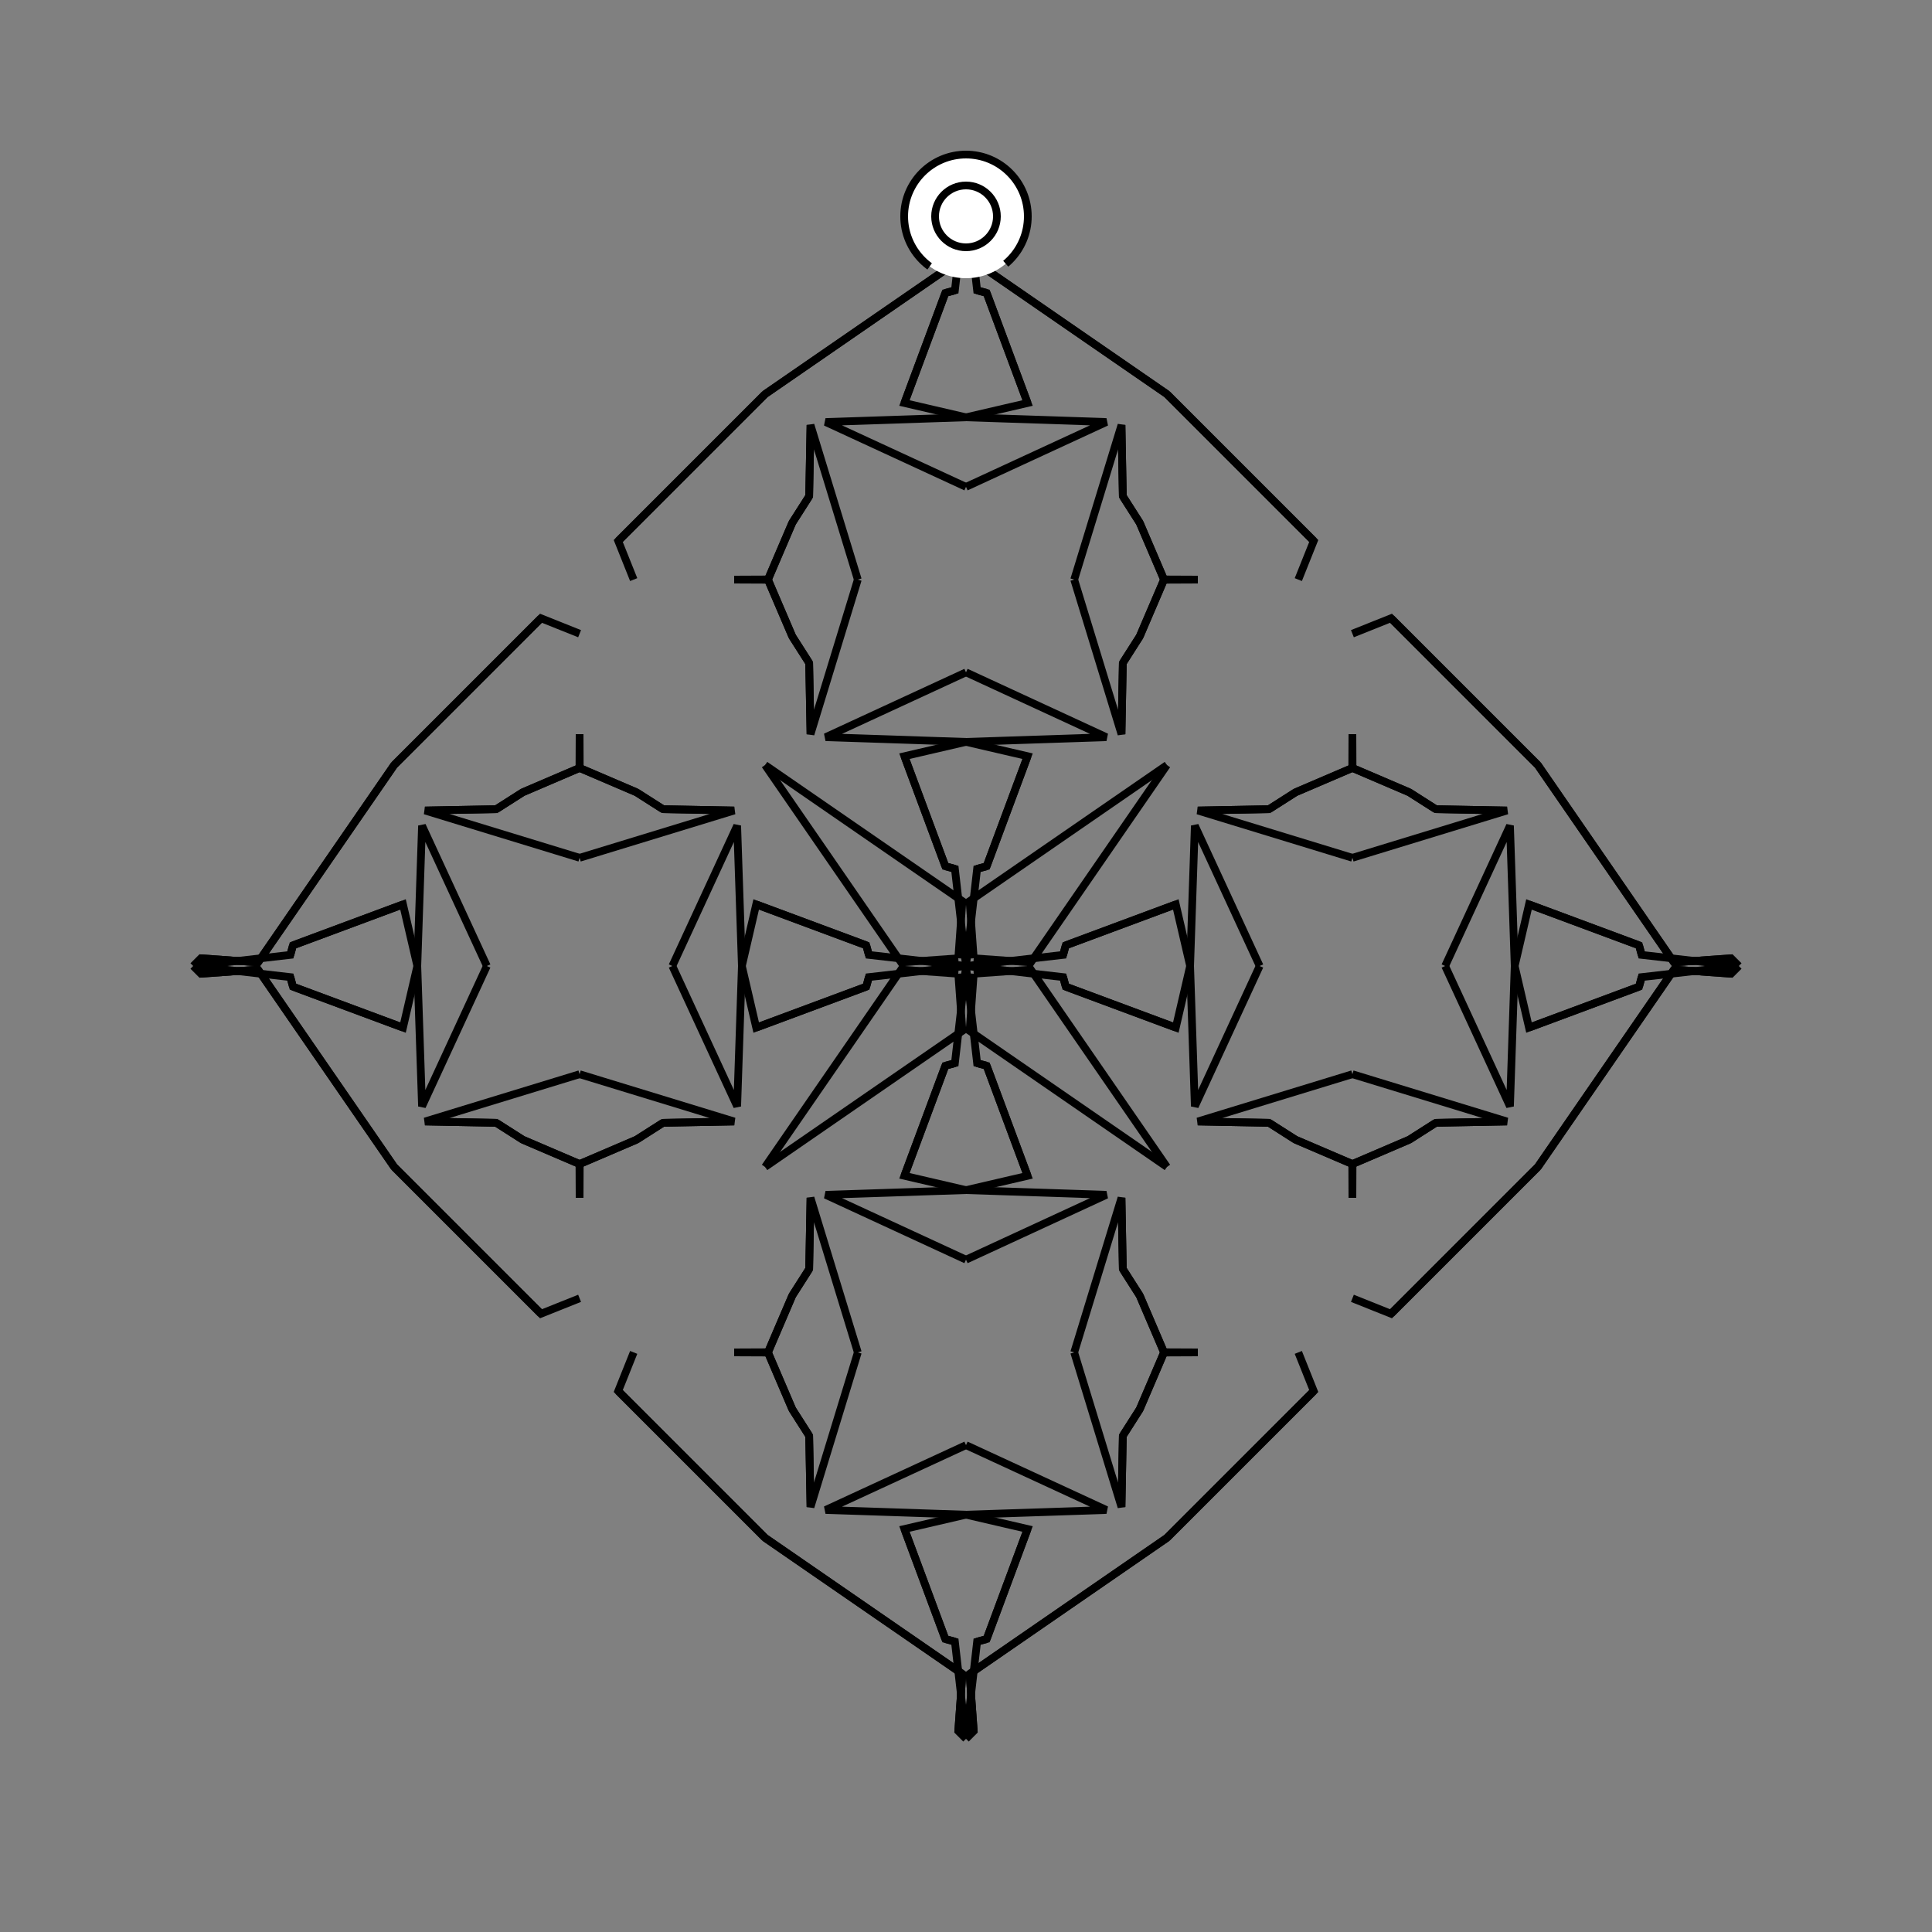 <?xml version="1.0" encoding="UTF-8"?>
<svg xmlns="http://www.w3.org/2000/svg" xmlns:xlink="http://www.w3.org/1999/xlink"
     width="250" height="250" viewBox="-125.0 -125.0 250 250">
<rect x="-125.0" y="-125.0" width="250" height="250" fill="#808080" stroke="none"/>
<defs>
</defs>
<path d="M0.0,-0.0 L12.571,-1.437 L12.909,-2.675" fill-opacity="0" stroke="black" stroke-width="1" />
<path d="M0.0,-0.0 L12.571,1.437 L12.909,2.675" fill-opacity="0" stroke="black" stroke-width="1" />
<path d="M12.571,-1.437 L12.909,-2.675 L27.149,-7.97" fill-opacity="0" stroke="black" stroke-width="1" />
<path d="M12.571,1.437 L12.909,2.675 L27.149,7.97" fill-opacity="0" stroke="black" stroke-width="1" />
<path d="M12.909,-2.675 L27.149,-7.97 L29.0,-0.0" fill-opacity="0" stroke="black" stroke-width="1" />
<path d="M12.909,2.675 L27.149,7.97 L29.0,-0.0" fill-opacity="0" stroke="black" stroke-width="1" />
<path d="M29.0,-0.0 L29.609,-18.164 L38.0,-0.0" fill-opacity="0" stroke="black" stroke-width="1" />
<path d="M29.0,-0.0 L29.609,18.164 L38.0,-0.0" fill-opacity="0" stroke="black" stroke-width="1" />
<path d="M50.0,-14.0 L29.994,-20.119 L39.218,-20.294" fill-opacity="0" stroke="black" stroke-width="1" />
<path d="M50.0,14.0 L29.994,20.119 L39.218,20.294" fill-opacity="0" stroke="black" stroke-width="1" />
<path d="M29.994,-20.119 L39.218,-20.294 L42.641,-22.477" fill-opacity="0" stroke="black" stroke-width="1" />
<path d="M29.994,20.119 L39.218,20.294 L42.641,22.477" fill-opacity="0" stroke="black" stroke-width="1" />
<path d="M39.218,-20.294 L42.641,-22.477 L49.98,-25.617" fill-opacity="0" stroke="black" stroke-width="1" />
<path d="M39.218,20.294 L42.641,22.477 L49.98,25.617" fill-opacity="0" stroke="black" stroke-width="1" />
<path d="M42.641,-22.477 L49.98,-25.617 L50.0,-30.0" fill-opacity="0" stroke="black" stroke-width="1" />
<path d="M42.641,22.477 L49.98,25.617 L50.0,30.0" fill-opacity="0" stroke="black" stroke-width="1" />
<path d="M43.0,50.0 L45.0,55.0 L44.0,56.0" fill-opacity="0" stroke="black" stroke-width="1" />
<path d="M43.0,-50.0 L45.0,-55.0 L44.0,-56.0" fill-opacity="0" stroke="black" stroke-width="1" />
<path d="M45.0,55.0 L44.0,56.0 L30.0,70.0" fill-opacity="0" stroke="black" stroke-width="1" />
<path d="M45.0,-55.0 L44.0,-56.0 L30.0,-70.0" fill-opacity="0" stroke="black" stroke-width="1" />
<path d="M44.0,56.0 L30.0,70.0 L26.0,74.0" fill-opacity="0" stroke="black" stroke-width="1" />
<path d="M44.0,-56.0 L30.0,-70.0 L26.0,-74.0" fill-opacity="0" stroke="black" stroke-width="1" />
<path d="M30.0,70.0 L26.0,74.0 L0.467,91.607" fill-opacity="0" stroke="black" stroke-width="1" />
<path d="M30.0,-70.0 L26.0,-74.0 L0.467,-91.607" fill-opacity="0" stroke="black" stroke-width="1" />
<path d="M26.0,-26.0 L8.393,-0.467 L1.0,-1.0" fill-opacity="0" stroke="black" stroke-width="1" />
<path d="M26.0,26.0 L8.393,0.467 L1.0,1.0" fill-opacity="0" stroke="black" stroke-width="1" />
<path d="M0.467,91.607 L1.0,99.0 L0.0,100.0" fill-opacity="0" stroke="black" stroke-width="1" />
<path d="M0.467,-91.607 L1.0,-99.0 L0.0,-100.0" fill-opacity="0" stroke="black" stroke-width="1" />
<path d="M0.0,-0.0 L-12.571,-1.437 L-12.909,-2.675" fill-opacity="0" stroke="black" stroke-width="1" />
<path d="M0.0,-0.0 L-12.571,1.437 L-12.909,2.675" fill-opacity="0" stroke="black" stroke-width="1" />
<path d="M-12.571,-1.437 L-12.909,-2.675 L-27.149,-7.97" fill-opacity="0" stroke="black" stroke-width="1" />
<path d="M-12.571,1.437 L-12.909,2.675 L-27.149,7.97" fill-opacity="0" stroke="black" stroke-width="1" />
<path d="M-12.909,-2.675 L-27.149,-7.97 L-29.0,-0.0" fill-opacity="0" stroke="black" stroke-width="1" />
<path d="M-12.909,2.675 L-27.149,7.97 L-29.0,-0.0" fill-opacity="0" stroke="black" stroke-width="1" />
<path d="M-29.0,-0.0 L-29.609,-18.164 L-38.0,-0.0" fill-opacity="0" stroke="black" stroke-width="1" />
<path d="M-29.0,-0.0 L-29.609,18.164 L-38.0,-0.0" fill-opacity="0" stroke="black" stroke-width="1" />
<path d="M-50.0,-14.0 L-29.994,-20.119 L-39.218,-20.294" fill-opacity="0" stroke="black" stroke-width="1" />
<path d="M-50.0,14.0 L-29.994,20.119 L-39.218,20.294" fill-opacity="0" stroke="black" stroke-width="1" />
<path d="M-29.994,-20.119 L-39.218,-20.294 L-42.641,-22.477" fill-opacity="0" stroke="black" stroke-width="1" />
<path d="M-29.994,20.119 L-39.218,20.294 L-42.641,22.477" fill-opacity="0" stroke="black" stroke-width="1" />
<path d="M-39.218,-20.294 L-42.641,-22.477 L-49.98,-25.617" fill-opacity="0" stroke="black" stroke-width="1" />
<path d="M-39.218,20.294 L-42.641,22.477 L-49.98,25.617" fill-opacity="0" stroke="black" stroke-width="1" />
<path d="M-42.641,-22.477 L-49.98,-25.617 L-50.0,-30.0" fill-opacity="0" stroke="black" stroke-width="1" />
<path d="M-42.641,22.477 L-49.98,25.617 L-50.0,30.0" fill-opacity="0" stroke="black" stroke-width="1" />
<path d="M-43.0,50.0 L-45.0,55.0 L-44.0,56.0" fill-opacity="0" stroke="black" stroke-width="1" />
<path d="M-43.0,-50.0 L-45.0,-55.0 L-44.0,-56.0" fill-opacity="0" stroke="black" stroke-width="1" />
<path d="M-45.0,55.0 L-44.0,56.0 L-30.0,70.0" fill-opacity="0" stroke="black" stroke-width="1" />
<path d="M-45.0,-55.0 L-44.0,-56.0 L-30.0,-70.0" fill-opacity="0" stroke="black" stroke-width="1" />
<path d="M-44.0,56.0 L-30.0,70.0 L-26.0,74.0" fill-opacity="0" stroke="black" stroke-width="1" />
<path d="M-44.0,-56.0 L-30.0,-70.0 L-26.0,-74.0" fill-opacity="0" stroke="black" stroke-width="1" />
<path d="M-30.0,70.0 L-26.0,74.0 L-0.467,91.607" fill-opacity="0" stroke="black" stroke-width="1" />
<path d="M-30.0,-70.0 L-26.0,-74.0 L-0.467,-91.607" fill-opacity="0" stroke="black" stroke-width="1" />
<path d="M-26.0,-26.0 L-8.393,-0.467 L-1.0,-1.0" fill-opacity="0" stroke="black" stroke-width="1" />
<path d="M-26.0,26.0 L-8.393,0.467 L-1.0,1.0" fill-opacity="0" stroke="black" stroke-width="1" />
<path d="M-0.467,91.607 L-1.0,99.0 L0.0,100.0" fill-opacity="0" stroke="black" stroke-width="1" />
<path d="M-0.467,-91.607 L-1.0,-99.0 L0.0,-100.0" fill-opacity="0" stroke="black" stroke-width="1" />
<path d="M100.0,-0.0 L87.429,1.437 L87.091,2.675" fill-opacity="0" stroke="black" stroke-width="1" />
<path d="M100.0,-0.0 L87.429,-1.437 L87.091,-2.675" fill-opacity="0" stroke="black" stroke-width="1" />
<path d="M87.429,1.437 L87.091,2.675 L72.851,7.97" fill-opacity="0" stroke="black" stroke-width="1" />
<path d="M87.429,-1.437 L87.091,-2.675 L72.851,-7.97" fill-opacity="0" stroke="black" stroke-width="1" />
<path d="M87.091,2.675 L72.851,7.97 L71.0,-0.0" fill-opacity="0" stroke="black" stroke-width="1" />
<path d="M87.091,-2.675 L72.851,-7.97 L71.0,-0.0" fill-opacity="0" stroke="black" stroke-width="1" />
<path d="M71.0,-0.0 L70.391,18.164 L62.0,-0.0" fill-opacity="0" stroke="black" stroke-width="1" />
<path d="M71.0,-0.0 L70.391,-18.164 L62.0,-0.0" fill-opacity="0" stroke="black" stroke-width="1" />
<path d="M50.0,14.0 L70.006,20.119 L60.782,20.294" fill-opacity="0" stroke="black" stroke-width="1" />
<path d="M50.0,-14.0 L70.006,-20.119 L60.782,-20.294" fill-opacity="0" stroke="black" stroke-width="1" />
<path d="M70.006,20.119 L60.782,20.294 L57.359,22.477" fill-opacity="0" stroke="black" stroke-width="1" />
<path d="M70.006,-20.119 L60.782,-20.294 L57.359,-22.477" fill-opacity="0" stroke="black" stroke-width="1" />
<path d="M60.782,20.294 L57.359,22.477 L50.02,25.617" fill-opacity="0" stroke="black" stroke-width="1" />
<path d="M60.782,-20.294 L57.359,-22.477 L50.02,-25.617" fill-opacity="0" stroke="black" stroke-width="1" />
<path d="M57.359,22.477 L50.02,25.617 L50.0,30.0" fill-opacity="0" stroke="black" stroke-width="1" />
<path d="M57.359,-22.477 L50.02,-25.617 L50.0,-30.0" fill-opacity="0" stroke="black" stroke-width="1" />
<path d="M50.0,43.0 L55.0,45.0 L56.0,44.0" fill-opacity="0" stroke="black" stroke-width="1" />
<path d="M50.0,-43.0 L55.0,-45.0 L56.0,-44.0" fill-opacity="0" stroke="black" stroke-width="1" />
<path d="M55.0,45.0 L56.0,44.0 L70.0,30.0" fill-opacity="0" stroke="black" stroke-width="1" />
<path d="M55.0,-45.0 L56.0,-44.0 L70.0,-30.0" fill-opacity="0" stroke="black" stroke-width="1" />
<path d="M56.0,44.0 L70.0,30.0 L74.0,26.0" fill-opacity="0" stroke="black" stroke-width="1" />
<path d="M56.0,-44.0 L70.0,-30.0 L74.0,-26.0" fill-opacity="0" stroke="black" stroke-width="1" />
<path d="M70.0,30.0 L74.0,26.0 L91.607,0.467" fill-opacity="0" stroke="black" stroke-width="1" />
<path d="M70.0,-30.0 L74.0,-26.0 L91.607,-0.467" fill-opacity="0" stroke="black" stroke-width="1" />
<path d="M74.0,26.0 L91.607,0.467 L99.0,1.0" fill-opacity="0" stroke="black" stroke-width="1" />
<path d="M74.0,-26.0 L91.607,-0.467 L99.0,-1.0" fill-opacity="0" stroke="black" stroke-width="1" />
<path d="M91.607,0.467 L99.0,1.0 L100.0,-0.0" fill-opacity="0" stroke="black" stroke-width="1" />
<path d="M91.607,-0.467 L99.0,-1.0 L100.0,-0.0" fill-opacity="0" stroke="black" stroke-width="1" />
<path d="M0.0,-0.0 L1.437,-12.571 L2.675,-12.909" fill-opacity="0" stroke="black" stroke-width="1" />
<path d="M0.0,-0.0 L1.437,12.571 L2.675,12.909" fill-opacity="0" stroke="black" stroke-width="1" />
<path d="M0.0,100.0 L1.437,87.429 L2.675,87.091" fill-opacity="0" stroke="black" stroke-width="1" />
<path d="M0.0,-100.0 L1.437,-87.429 L2.675,-87.091" fill-opacity="0" stroke="black" stroke-width="1" />
<path d="M1.437,-12.571 L2.675,-12.909 L7.97,-27.149" fill-opacity="0" stroke="black" stroke-width="1" />
<path d="M1.437,12.571 L2.675,12.909 L7.97,27.149" fill-opacity="0" stroke="black" stroke-width="1" />
<path d="M1.437,87.429 L2.675,87.091 L7.97,72.851" fill-opacity="0" stroke="black" stroke-width="1" />
<path d="M1.437,-87.429 L2.675,-87.091 L7.97,-72.851" fill-opacity="0" stroke="black" stroke-width="1" />
<path d="M2.675,-12.909 L7.97,-27.149 L0.0,-29.0" fill-opacity="0" stroke="black" stroke-width="1" />
<path d="M2.675,12.909 L7.97,27.149 L0.0,29.0" fill-opacity="0" stroke="black" stroke-width="1" />
<path d="M2.675,87.091 L7.97,72.851 L0.0,71.0" fill-opacity="0" stroke="black" stroke-width="1" />
<path d="M2.675,-87.091 L7.97,-72.851 L0.0,-71.0" fill-opacity="0" stroke="black" stroke-width="1" />
<path d="M0.0,-29.0 L18.164,-29.609 L0.0,-38.0" fill-opacity="0" stroke="black" stroke-width="1" />
<path d="M0.0,29.0 L18.164,29.609 L0.0,38.0" fill-opacity="0" stroke="black" stroke-width="1" />
<path d="M0.0,71.0 L18.164,70.391 L0.0,62.0" fill-opacity="0" stroke="black" stroke-width="1" />
<path d="M0.0,-71.0 L18.164,-70.391 L0.0,-62.0" fill-opacity="0" stroke="black" stroke-width="1" />
<path d="M14.0,-50.0 L20.119,-29.994 L20.294,-39.218" fill-opacity="0" stroke="black" stroke-width="1" />
<path d="M14.0,50.0 L20.119,29.994 L20.294,39.218" fill-opacity="0" stroke="black" stroke-width="1" />
<path d="M14.0,50.0 L20.119,70.006 L20.294,60.782" fill-opacity="0" stroke="black" stroke-width="1" />
<path d="M14.0,-50.0 L20.119,-70.006 L20.294,-60.782" fill-opacity="0" stroke="black" stroke-width="1" />
<path d="M20.119,-29.994 L20.294,-39.218 L22.477,-42.641" fill-opacity="0" stroke="black" stroke-width="1" />
<path d="M20.119,29.994 L20.294,39.218 L22.477,42.641" fill-opacity="0" stroke="black" stroke-width="1" />
<path d="M20.119,70.006 L20.294,60.782 L22.477,57.359" fill-opacity="0" stroke="black" stroke-width="1" />
<path d="M20.119,-70.006 L20.294,-60.782 L22.477,-57.359" fill-opacity="0" stroke="black" stroke-width="1" />
<path d="M20.294,-39.218 L22.477,-42.641 L25.617,-49.98" fill-opacity="0" stroke="black" stroke-width="1" />
<path d="M20.294,39.218 L22.477,42.641 L25.617,49.98" fill-opacity="0" stroke="black" stroke-width="1" />
<path d="M20.294,60.782 L22.477,57.359 L25.617,50.02" fill-opacity="0" stroke="black" stroke-width="1" />
<path d="M20.294,-60.782 L22.477,-57.359 L25.617,-50.02" fill-opacity="0" stroke="black" stroke-width="1" />
<path d="M22.477,-42.641 L25.617,-49.98 L30.0,-50.0" fill-opacity="0" stroke="black" stroke-width="1" />
<path d="M22.477,42.641 L25.617,49.98 L30.0,50.0" fill-opacity="0" stroke="black" stroke-width="1" />
<path d="M22.477,57.359 L25.617,50.02 L30.0,50.0" fill-opacity="0" stroke="black" stroke-width="1" />
<path d="M22.477,-57.359 L25.617,-50.02 L30.0,-50.0" fill-opacity="0" stroke="black" stroke-width="1" />
<path d="M26.0,-26.0 L0.467,-8.393 L1.0,-1.0" fill-opacity="0" stroke="black" stroke-width="1" />
<path d="M26.0,26.0 L0.467,8.393 L1.0,1.0" fill-opacity="0" stroke="black" stroke-width="1" />
<path d="M26.0,74.0 L0.467,91.607 L1.0,99.0" fill-opacity="0" stroke="black" stroke-width="1" />
<path d="M26.0,-74.0 L0.467,-91.607 L1.0,-99.0" fill-opacity="0" stroke="black" stroke-width="1" />
<path d="M0.0,100.0 L-1.437,87.429 L-2.675,87.091" fill-opacity="0" stroke="black" stroke-width="1" />
<path d="M0.0,-0.0 L-1.437,-12.571 L-2.675,-12.909" fill-opacity="0" stroke="black" stroke-width="1" />
<path d="M0.0,-0.0 L-1.437,12.571 L-2.675,12.909" fill-opacity="0" stroke="black" stroke-width="1" />
<path d="M0.0,-100.0 L-1.437,-87.429 L-2.675,-87.091" fill-opacity="0" stroke="black" stroke-width="1" />
<path d="M-1.437,87.429 L-2.675,87.091 L-7.97,72.851" fill-opacity="0" stroke="black" stroke-width="1" />
<path d="M-1.437,-12.571 L-2.675,-12.909 L-7.97,-27.149" fill-opacity="0" stroke="black" stroke-width="1" />
<path d="M-1.437,12.571 L-2.675,12.909 L-7.97,27.149" fill-opacity="0" stroke="black" stroke-width="1" />
<path d="M-1.437,-87.429 L-2.675,-87.091 L-7.97,-72.851" fill-opacity="0" stroke="black" stroke-width="1" />
<path d="M-2.675,87.091 L-7.97,72.851 L0.0,71.0" fill-opacity="0" stroke="black" stroke-width="1" />
<path d="M-2.675,-12.909 L-7.97,-27.149 L0.0,-29.0" fill-opacity="0" stroke="black" stroke-width="1" />
<path d="M-2.675,12.909 L-7.97,27.149 L0.0,29.0" fill-opacity="0" stroke="black" stroke-width="1" />
<path d="M-2.675,-87.091 L-7.97,-72.851 L0.0,-71.0" fill-opacity="0" stroke="black" stroke-width="1" />
<path d="M0.0,71.0 L-18.164,70.391 L0.0,62.0" fill-opacity="0" stroke="black" stroke-width="1" />
<path d="M0.0,-29.0 L-18.164,-29.609 L0.0,-38.0" fill-opacity="0" stroke="black" stroke-width="1" />
<path d="M0.0,29.0 L-18.164,29.609 L0.0,38.0" fill-opacity="0" stroke="black" stroke-width="1" />
<path d="M0.0,-71.0 L-18.164,-70.391 L0.0,-62.0" fill-opacity="0" stroke="black" stroke-width="1" />
<path d="M-14.0,50.0 L-20.119,70.006 L-20.294,60.782" fill-opacity="0" stroke="black" stroke-width="1" />
<path d="M-14.0,-50.0 L-20.119,-29.994 L-20.294,-39.218" fill-opacity="0" stroke="black" stroke-width="1" />
<path d="M-14.0,50.0 L-20.119,29.994 L-20.294,39.218" fill-opacity="0" stroke="black" stroke-width="1" />
<path d="M-14.0,-50.0 L-20.119,-70.006 L-20.294,-60.782" fill-opacity="0" stroke="black" stroke-width="1" />
<path d="M-20.119,70.006 L-20.294,60.782 L-22.477,57.359" fill-opacity="0" stroke="black" stroke-width="1" />
<path d="M-20.119,-29.994 L-20.294,-39.218 L-22.477,-42.641" fill-opacity="0" stroke="black" stroke-width="1" />
<path d="M-20.119,29.994 L-20.294,39.218 L-22.477,42.641" fill-opacity="0" stroke="black" stroke-width="1" />
<path d="M-20.119,-70.006 L-20.294,-60.782 L-22.477,-57.359" fill-opacity="0" stroke="black" stroke-width="1" />
<path d="M-20.294,60.782 L-22.477,57.359 L-25.617,50.02" fill-opacity="0" stroke="black" stroke-width="1" />
<path d="M-20.294,-39.218 L-22.477,-42.641 L-25.617,-49.98" fill-opacity="0" stroke="black" stroke-width="1" />
<path d="M-20.294,39.218 L-22.477,42.641 L-25.617,49.98" fill-opacity="0" stroke="black" stroke-width="1" />
<path d="M-20.294,-60.782 L-22.477,-57.359 L-25.617,-50.02" fill-opacity="0" stroke="black" stroke-width="1" />
<path d="M-22.477,57.359 L-25.617,50.02 L-30.0,50.0" fill-opacity="0" stroke="black" stroke-width="1" />
<path d="M-22.477,-42.641 L-25.617,-49.98 L-30.0,-50.0" fill-opacity="0" stroke="black" stroke-width="1" />
<path d="M-22.477,42.641 L-25.617,49.98 L-30.0,50.0" fill-opacity="0" stroke="black" stroke-width="1" />
<path d="M-22.477,-57.359 L-25.617,-50.02 L-30.0,-50.0" fill-opacity="0" stroke="black" stroke-width="1" />
<path d="M-26.0,74.0 L-0.467,91.607 L-1.0,99.0" fill-opacity="0" stroke="black" stroke-width="1" />
<path d="M-26.0,-26.0 L-0.467,-8.393 L-1.0,-1.0" fill-opacity="0" stroke="black" stroke-width="1" />
<path d="M-26.0,26.0 L-0.467,8.393 L-1.0,1.0" fill-opacity="0" stroke="black" stroke-width="1" />
<path d="M-26.0,-74.0 L-0.467,-91.607 L-1.0,-99.0" fill-opacity="0" stroke="black" stroke-width="1" />
<path d="M-100.0,-0.0 L-87.429,-1.437 L-87.091,-2.675" fill-opacity="0" stroke="black" stroke-width="1" />
<path d="M-100.0,-0.0 L-87.429,1.437 L-87.091,2.675" fill-opacity="0" stroke="black" stroke-width="1" />
<path d="M-87.429,-1.437 L-87.091,-2.675 L-72.851,-7.97" fill-opacity="0" stroke="black" stroke-width="1" />
<path d="M-87.429,1.437 L-87.091,2.675 L-72.851,7.97" fill-opacity="0" stroke="black" stroke-width="1" />
<path d="M-87.091,-2.675 L-72.851,-7.97 L-71.0,-0.0" fill-opacity="0" stroke="black" stroke-width="1" />
<path d="M-87.091,2.675 L-72.851,7.97 L-71.0,-0.0" fill-opacity="0" stroke="black" stroke-width="1" />
<path d="M-71.0,-0.0 L-70.391,-18.164 L-62.0,-0.0" fill-opacity="0" stroke="black" stroke-width="1" />
<path d="M-71.0,-0.0 L-70.391,18.164 L-62.0,-0.0" fill-opacity="0" stroke="black" stroke-width="1" />
<path d="M-50.0,-14.0 L-70.006,-20.119 L-60.782,-20.294" fill-opacity="0" stroke="black" stroke-width="1" />
<path d="M-50.0,14.0 L-70.006,20.119 L-60.782,20.294" fill-opacity="0" stroke="black" stroke-width="1" />
<path d="M-70.006,-20.119 L-60.782,-20.294 L-57.359,-22.477" fill-opacity="0" stroke="black" stroke-width="1" />
<path d="M-70.006,20.119 L-60.782,20.294 L-57.359,22.477" fill-opacity="0" stroke="black" stroke-width="1" />
<path d="M-60.782,-20.294 L-57.359,-22.477 L-50.02,-25.617" fill-opacity="0" stroke="black" stroke-width="1" />
<path d="M-60.782,20.294 L-57.359,22.477 L-50.02,25.617" fill-opacity="0" stroke="black" stroke-width="1" />
<path d="M-57.359,-22.477 L-50.02,-25.617 L-50.0,-30.0" fill-opacity="0" stroke="black" stroke-width="1" />
<path d="M-57.359,22.477 L-50.02,25.617 L-50.0,30.0" fill-opacity="0" stroke="black" stroke-width="1" />
<path d="M-50.0,-43.0 L-55.0,-45.0 L-56.0,-44.0" fill-opacity="0" stroke="black" stroke-width="1" />
<path d="M-50.0,43.0 L-55.0,45.0 L-56.0,44.0" fill-opacity="0" stroke="black" stroke-width="1" />
<path d="M-55.0,-45.0 L-56.0,-44.0 L-70.0,-30.0" fill-opacity="0" stroke="black" stroke-width="1" />
<path d="M-55.0,45.0 L-56.0,44.0 L-70.0,30.0" fill-opacity="0" stroke="black" stroke-width="1" />
<path d="M-56.0,-44.0 L-70.0,-30.0 L-74.0,-26.0" fill-opacity="0" stroke="black" stroke-width="1" />
<path d="M-56.0,44.0 L-70.0,30.0 L-74.0,26.0" fill-opacity="0" stroke="black" stroke-width="1" />
<path d="M-70.0,-30.0 L-74.0,-26.0 L-91.607,-0.467" fill-opacity="0" stroke="black" stroke-width="1" />
<path d="M-70.0,30.0 L-74.0,26.0 L-91.607,0.467" fill-opacity="0" stroke="black" stroke-width="1" />
<path d="M-74.0,-26.0 L-91.607,-0.467 L-99.0,-1.0" fill-opacity="0" stroke="black" stroke-width="1" />
<path d="M-74.0,26.0 L-91.607,0.467 L-99.0,1.0" fill-opacity="0" stroke="black" stroke-width="1" />
<path d="M-91.607,-0.467 L-99.0,-1.0 L-100.0,-0.0" fill-opacity="0" stroke="black" stroke-width="1" />
<path d="M-91.607,0.467 L-99.0,1.0 L-100.0,-0.0" fill-opacity="0" stroke="black" stroke-width="1" />
<circle cx="0" cy="-97" r="8" stroke-dasharray="39.654 10.612" stroke-dashoffset="-17.593" stroke="black" stroke-width="1" fill="white" fill-opacity="1" />
<circle cx="0" cy="-97" r="4" stroke="black" stroke-width="1" fill="white" fill-opacity="1" />
</svg>